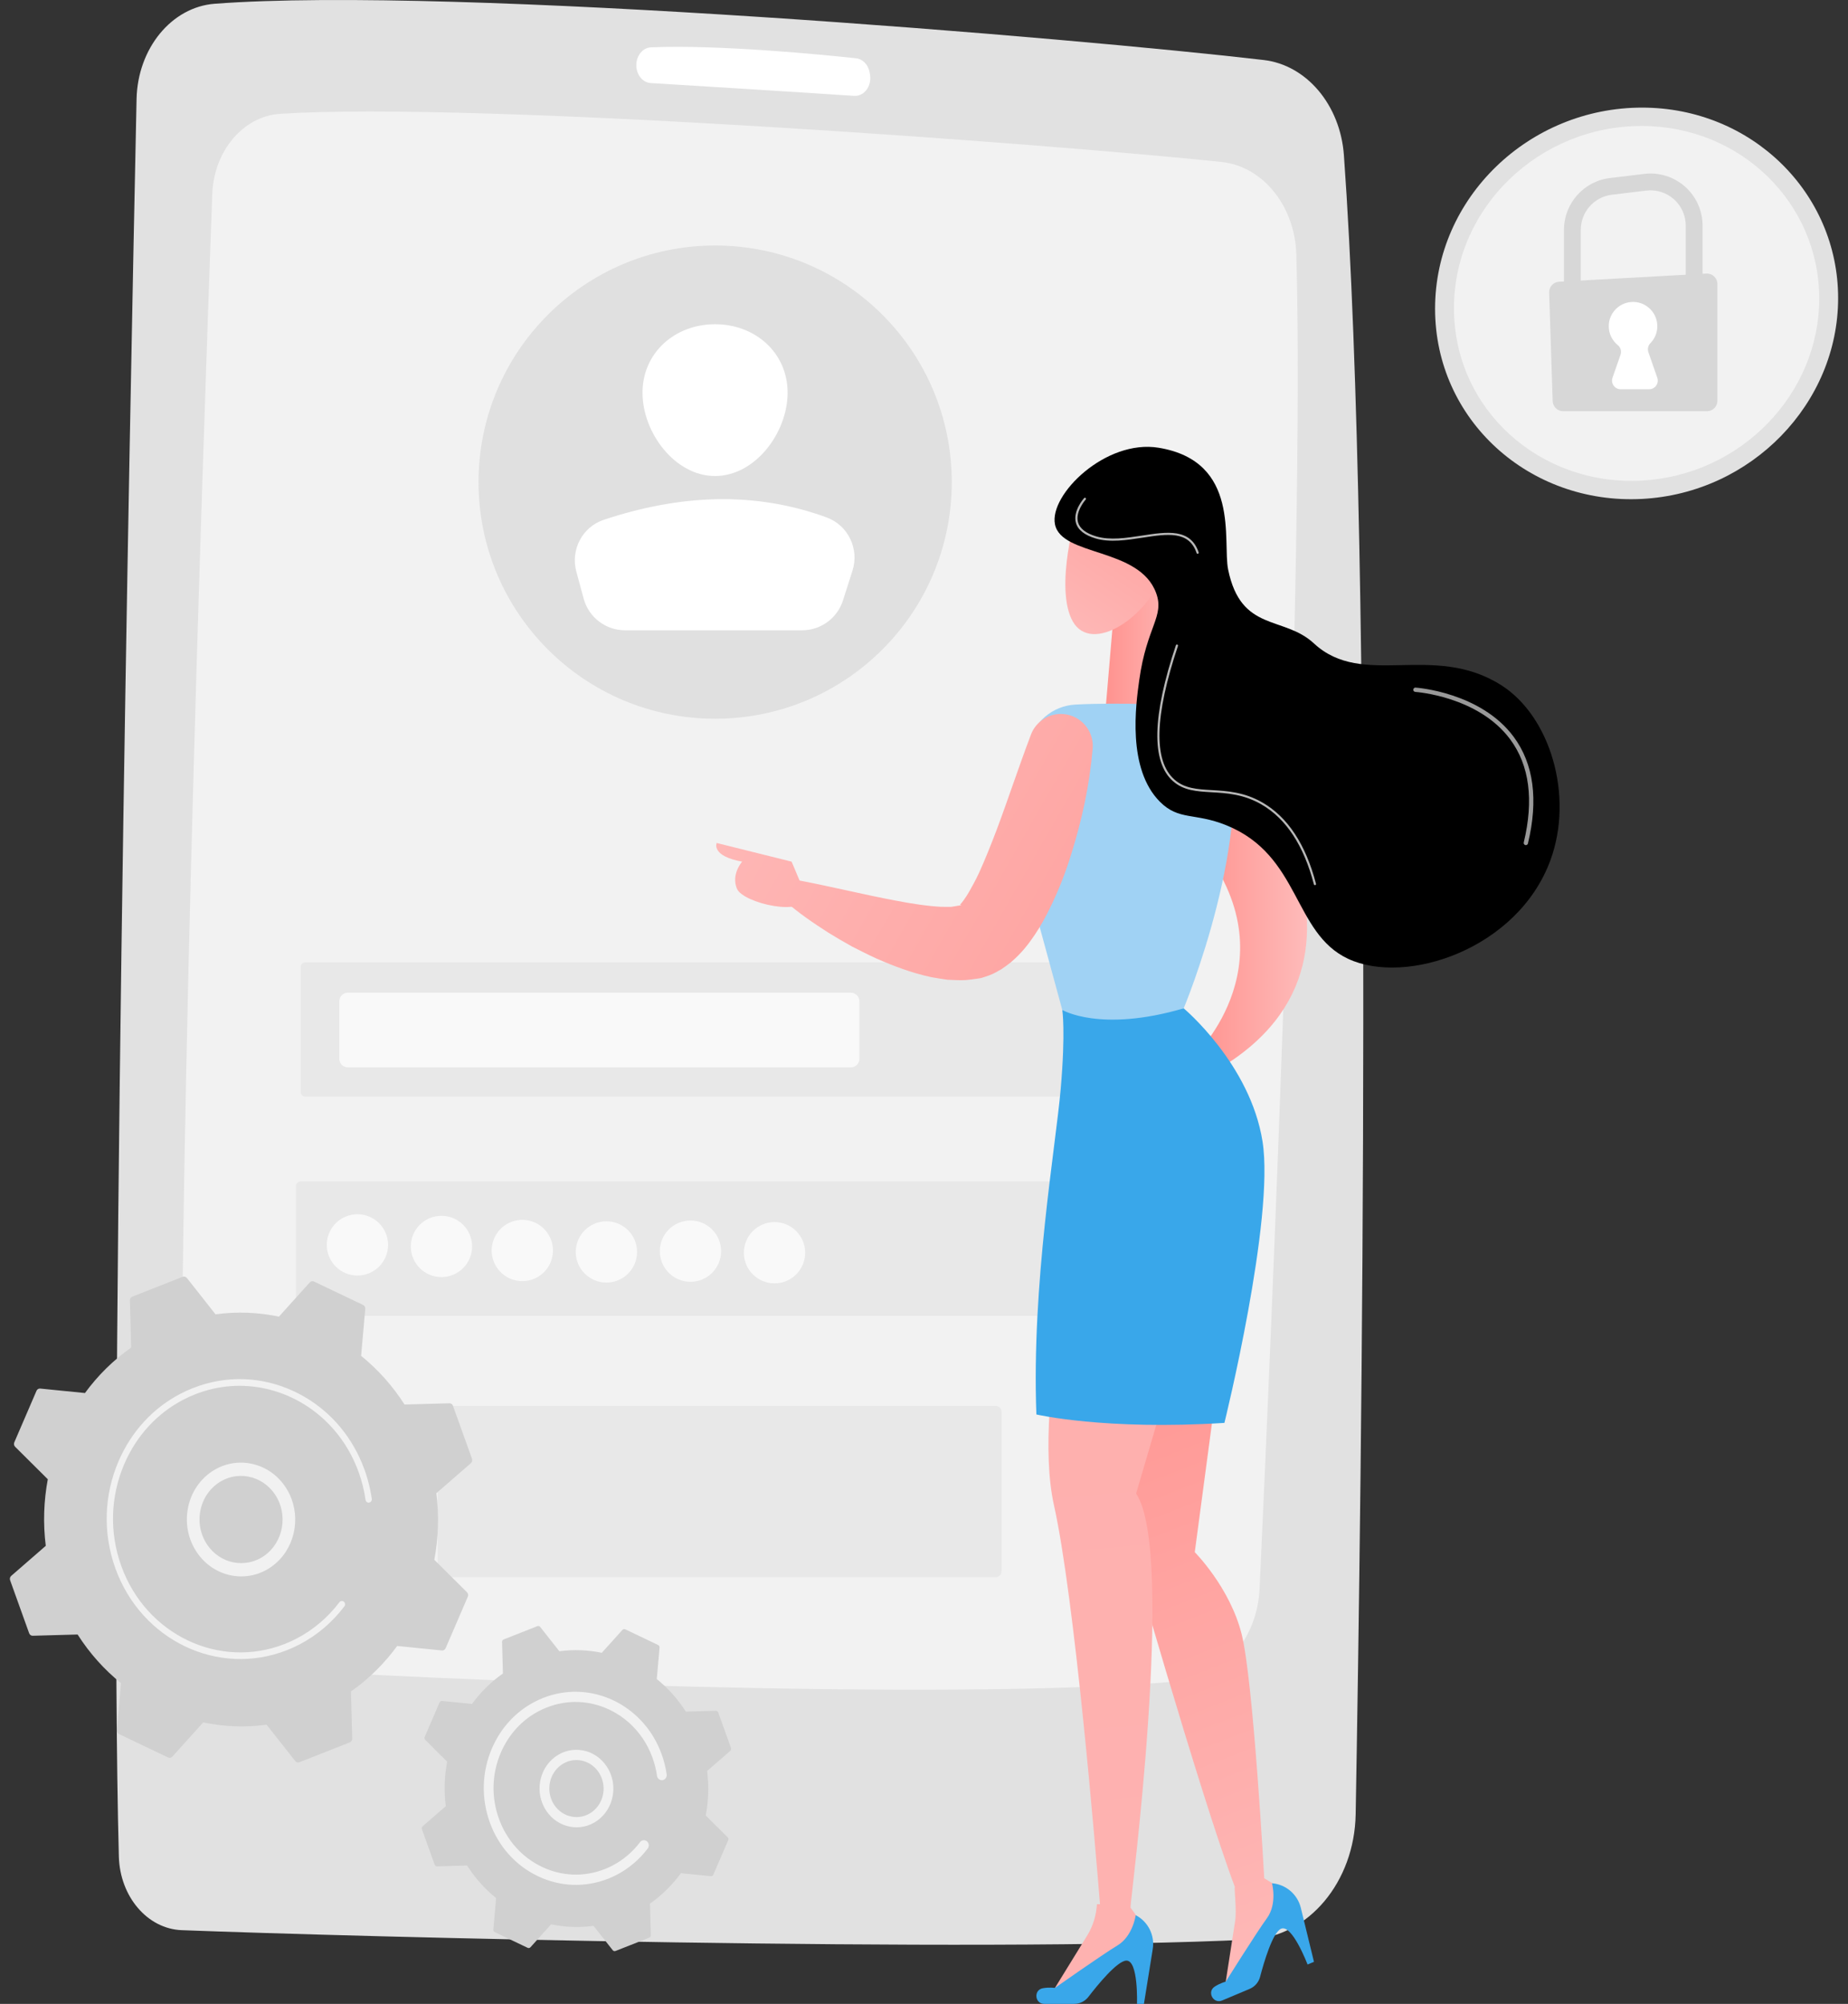 <svg width="166" height="180" viewBox="0 0 166 180" fill="none" xmlns="http://www.w3.org/2000/svg">
<rect x="0" y="0" width="166" height="180" fill="#333333" stroke="none"/>
<path d="M12.267 8.904C11.677 36.737 9.764 132.742 10.677 166.764C10.774 170.368 13.244 173.261 16.325 173.379C31.563 173.962 87.424 175.441 112.347 174.218C117.539 173.963 121.667 169.044 121.775 162.967C122.293 133.753 123.435 51.584 120.719 13.943C120.394 9.433 117.368 5.842 113.518 5.391C96.924 3.449 40.823 -1.298 19.29 0.337C15.406 0.631 12.363 4.353 12.267 8.904Z" fill="#E1E1E1"/>
<path d="M19.066 17.443C18.246 39.908 15.659 114.645 16.48 142.281C16.6 146.32 19.321 149.586 22.77 149.823C36.971 150.795 85.421 152.938 106.25 150.987C110.001 150.636 112.944 147.087 113.146 142.692C114.202 119.773 117.232 50.183 116.445 22.856C116.32 18.497 113.433 14.937 109.72 14.547C94.357 12.933 42.873 9.094 25.173 10.223C21.851 10.435 19.208 13.554 19.066 17.443Z" fill="#F2F2F2"/>
<path d="M57.158 5.858C57.158 6.712 57.727 7.416 58.456 7.461C62.055 7.681 72.194 8.305 76.725 8.612C77.619 8.673 78.32 7.734 78.15 6.706L78.121 6.53C78.006 5.829 77.508 5.301 76.9 5.236C73.838 4.907 64.596 3.997 58.472 4.253C57.737 4.284 57.158 4.997 57.158 5.858Z" fill="white"/>
<path d="M64.24 64.561C75.978 64.561 85.494 55.045 85.494 43.307C85.494 31.569 75.978 22.053 64.24 22.053C52.502 22.053 42.986 31.569 42.986 43.307C42.986 55.045 52.502 64.561 64.24 64.561Z" fill="#E0E0E0"/>
<path d="M70.748 35.276C70.748 38.875 67.83 42.76 64.231 42.76C60.632 42.76 57.715 38.875 57.715 35.276C57.715 31.677 60.632 29.124 64.231 29.124C67.83 29.124 70.748 31.677 70.748 35.276Z" fill="white"/>
<path d="M56.144 56.616H72.052C73.726 56.616 75.209 55.533 75.719 53.939L76.575 51.263C77.202 49.304 76.183 47.184 74.251 46.477C67.778 44.11 61.084 44.414 54.226 46.696C52.305 47.335 51.239 49.39 51.769 51.344L52.428 53.773C52.883 55.451 54.406 56.616 56.144 56.616Z" fill="white"/>
<g opacity="0.71">
<path opacity="0.65" d="M105.005 98.504H27.436C27.199 98.504 27.007 98.312 27.007 98.075V86.867C27.007 86.63 27.199 86.438 27.436 86.438H105.005C105.242 86.438 105.434 86.63 105.434 86.867V98.075C105.434 98.312 105.242 98.504 105.005 98.504Z" fill="#DCDCDC"/>
<path opacity="0.65" d="M104.582 118.191H27.012C26.776 118.191 26.584 117.999 26.584 117.762V106.554C26.584 106.317 26.776 106.125 27.012 106.125H104.582C104.819 106.125 105.011 106.317 105.011 106.554V117.762C105.011 117.999 104.819 118.191 104.582 118.191Z" fill="#DCDCDC"/>
<path opacity="0.65" d="M89.437 141.67H39.831C39.539 141.67 39.302 141.433 39.302 141.141V126.817C39.302 126.525 39.539 126.288 39.831 126.288H89.437C89.729 126.288 89.966 126.525 89.966 126.817V141.141C89.966 141.433 89.729 141.67 89.437 141.67Z" fill="#DCDCDC"/>
</g>
<path opacity="0.75" d="M76.432 95.875H31.243C30.822 95.875 30.481 95.534 30.481 95.112V89.934C30.481 89.513 30.822 89.171 31.243 89.171H76.432C76.853 89.171 77.194 89.513 77.194 89.934V95.112C77.194 95.534 76.853 95.875 76.432 95.875Z" fill="white"/>
<g opacity="0.75">
<path d="M33.16 114.366C34.564 113.784 35.231 112.175 34.65 110.77C34.068 109.366 32.458 108.699 31.054 109.281C29.65 109.863 28.983 111.472 29.564 112.877C30.146 114.281 31.756 114.948 33.16 114.366Z" fill="white"/>
<path d="M39.654 114.715C41.174 114.715 42.406 113.483 42.406 111.963C42.406 110.443 41.174 109.211 39.654 109.211C38.134 109.211 36.902 110.443 36.902 111.963C36.902 113.483 38.134 114.715 39.654 114.715Z" fill="white"/>
<path d="M49.597 112.959C49.946 111.48 49.03 109.997 47.551 109.648C46.072 109.299 44.589 110.215 44.24 111.694C43.891 113.173 44.807 114.655 46.286 115.005C47.765 115.354 49.247 114.438 49.597 112.959Z" fill="white"/>
<path d="M54.472 115.209C55.992 115.209 57.224 113.977 57.224 112.457C57.224 110.937 55.992 109.705 54.472 109.705C52.952 109.705 51.72 110.937 51.72 112.457C51.72 113.977 52.952 115.209 54.472 115.209Z" fill="white"/>
<path d="M62.022 115.138C63.542 115.138 64.774 113.906 64.774 112.386C64.774 110.866 63.542 109.634 62.022 109.634C60.502 109.634 59.27 110.866 59.27 112.386C59.27 113.906 60.502 115.138 62.022 115.138Z" fill="white"/>
<path d="M69.573 115.279C71.093 115.279 72.325 114.047 72.325 112.527C72.325 111.008 71.093 109.775 69.573 109.775C68.053 109.775 66.821 111.008 66.821 112.527C66.821 114.047 68.053 115.279 69.573 115.279Z" fill="white"/>
</g>
<path d="M100.999 121.511L109.429 123.618L107.322 139.426C107.322 139.426 110.483 142.588 111.537 146.803C112.591 151.019 113.563 168.719 113.563 168.719L115.563 169.928L115.807 170.938L109.986 178.763L110.952 172.535C111.105 171.546 110.839 169.541 110.923 169.499C107.761 161.068 100.999 137.319 100.999 137.319V121.511Z" fill="url(#paint0_linear_1803_3014)"/>
<path d="M98.535 171.046C98.626 171.045 98.716 171.052 98.808 171.046C98.4 165.964 96.539 143.595 94.675 135.211C92.568 125.726 97.837 106.757 97.837 106.757L107.322 116.241L102.053 134.157C105.664 139.574 101.464 171.294 101.554 171.28L101.548 171.351L102.923 173.241L102.756 174.266L94.357 179.223L97.662 173.856C98.186 173.004 98.476 172.038 98.535 171.046Z" fill="url(#paint1_linear_1803_3014)"/>
<path d="M109.203 64.691C109.203 64.691 127.67 85.504 109.203 96.176L107.322 94.814C107.322 94.814 116.49 86.034 107.322 75.287L109.203 64.691Z" fill="url(#paint2_linear_1803_3014)"/>
<path d="M93.803 180H96.484C96.986 180 97.459 179.77 97.765 179.372C98.6 178.286 100.332 176.168 101.159 176.113C102.274 176.038 102.131 180 102.131 180H102.756L103.547 175.077C103.746 173.838 103.13 172.611 102.018 172.031C102.018 172.031 101.763 173.915 100.382 174.748C99.001 175.582 94.761 178.566 94.761 178.566C94.761 178.566 94.242 178.492 93.672 178.595C92.826 178.748 92.944 180 93.803 180Z" fill="#39A7EA"/>
<path d="M109.778 179.695L112.249 178.655C112.711 178.461 113.058 178.065 113.186 177.58C113.535 176.255 114.309 173.631 115.051 173.259C116.049 172.758 117.454 176.465 117.454 176.465L118.03 176.223L116.85 171.378C116.554 170.16 115.51 169.267 114.26 169.164C114.26 169.164 114.755 170.999 113.805 172.303C112.855 173.606 110.105 178.001 110.105 178.001C110.105 178.001 109.597 178.134 109.112 178.45C108.391 178.919 108.986 180.028 109.778 179.695Z" fill="#39A7EA"/>
<path d="M95.422 90.719C95.422 90.719 95.732 92.619 95.277 97.841C94.823 103.063 92.653 115.324 93.095 127.055C93.095 127.055 99.265 128.493 109.986 127.812C109.986 127.812 114.511 109.496 113.409 102.533C112.306 95.57 106.327 90.575 106.327 90.575L95.422 90.719Z" fill="#39A7EA"/>
<path d="M99.981 55.823L99.227 64.691H106.393L104.611 51.154L99.981 55.823Z" fill="url(#paint3_linear_1803_3014)"/>
<path d="M108.515 63.465C106.042 63.328 100.513 63.076 96.596 63.289C94.534 63.402 92.806 64.882 92.385 66.903L91.429 71.482C91.073 73.187 91.126 74.952 91.584 76.633L95.422 90.719C95.422 90.719 98.835 92.77 106.327 90.575C106.327 90.575 112.908 74.884 110.214 64.846C110.005 64.066 109.321 63.509 108.515 63.465Z" fill="#A0D2F4"/>
<path d="M92.572 66.082C91.516 68.862 90.563 71.778 89.539 74.508C89.018 75.875 88.49 77.215 87.925 78.445C87.639 79.058 87.325 79.621 87.037 80.131C86.748 80.636 86.424 81.057 86.254 81.25C86.221 81.279 86.332 81.301 86.369 81.303C86.392 81.305 85.656 81.423 85.43 81.461L84.548 81.456C83.284 81.391 81.852 81.168 80.415 80.889C77.518 80.349 74.506 79.59 71.413 79.016L71.39 79.012C70.798 78.902 70.229 79.293 70.119 79.885C70.047 80.275 70.194 80.656 70.471 80.902C71.718 81.999 73.04 82.901 74.411 83.779C75.101 84.201 75.803 84.615 76.517 85.012C77.245 85.383 77.975 85.757 78.733 86.103C80.259 86.768 81.836 87.38 83.653 87.774C84.13 87.854 84.601 87.938 85.092 88.003C85.643 88.022 86.143 88.071 86.745 88.036C87.065 88.005 87.386 87.966 87.706 87.919C87.876 87.889 88.002 87.886 88.209 87.829C88.428 87.763 88.647 87.689 88.863 87.608C89.314 87.446 89.606 87.25 89.972 87.046C90.276 86.846 90.554 86.636 90.823 86.421C91.816 85.575 92.433 84.736 92.976 83.93C93.518 83.124 93.948 82.317 94.333 81.527C95.107 79.947 95.711 78.382 96.201 76.806C97.194 73.648 97.867 70.545 98.151 67.248C98.287 65.669 97.117 64.279 95.538 64.143C94.231 64.03 93.054 64.812 92.609 65.98L92.572 66.082Z" fill="url(#paint4_linear_1803_3014)"/>
<path d="M72.387 80.433L71.108 77.398L64.378 75.721C64.378 75.721 63.84 76.888 66.666 77.398C66.666 77.398 65.657 78.514 66.195 79.827C66.734 81.139 72.454 82.454 72.387 80.433Z" fill="url(#paint5_linear_1803_3014)"/>
<path d="M96.947 45.581C96.692 45.731 94.676 52.842 96.365 55.822C98.054 58.804 103.213 55.465 104.611 51.154C106.009 46.843 103.763 41.561 96.947 45.581Z" fill="url(#paint6_linear_1803_3014)"/>
<path d="M110.318 51.154C111.475 56.823 115.309 55.272 118.024 57.794C122.425 61.882 128.721 57.668 134.842 61.541C139.26 64.338 141.389 71.493 139.269 77.27C136.332 85.27 126.296 88.561 121.094 86.124C116.123 83.795 116.831 76.82 110.143 74.124C107.304 72.98 105.902 73.723 104.201 72.027C101.225 69.058 102.028 63.295 102.337 61.076C103.009 56.259 104.624 55.387 103.852 53.27C102.351 49.152 95.348 50.002 94.764 47.095C94.233 44.448 99.308 39.431 104.085 40.221C111.475 41.445 109.802 48.628 110.318 51.154Z" fill="black"/>
<path opacity="0.6" d="M137.062 75.915C137.15 75.915 137.229 75.855 137.25 75.766C138.196 71.839 137.767 68.617 135.974 66.192C132.998 62.166 127.214 61.768 127.155 61.765C127.064 61.749 126.957 61.839 126.951 61.946C126.944 62.053 127.025 62.144 127.132 62.151C127.188 62.154 132.797 62.543 135.664 66.424C137.385 68.753 137.792 71.866 136.874 75.676C136.849 75.78 136.913 75.884 137.017 75.909C137.032 75.913 137.047 75.915 137.062 75.915Z" fill="white"/>
<path opacity="0.72" d="M118.118 79.51C118.126 79.51 118.134 79.509 118.143 79.507C118.194 79.494 118.225 79.441 118.212 79.389C117.29 75.853 115.673 73.397 113.406 72.09C111.756 71.138 110.212 71.05 108.849 70.971C107.535 70.896 106.4 70.83 105.487 70.018C103.599 68.34 103.709 64.303 105.812 58.021C105.829 57.971 105.802 57.916 105.751 57.899C105.7 57.882 105.646 57.909 105.628 57.96C103.498 64.322 103.407 68.428 105.359 70.163C106.322 71.02 107.488 71.087 108.838 71.165C110.179 71.242 111.699 71.329 113.309 72.257C115.53 73.538 117.116 75.954 118.024 79.438C118.036 79.482 118.075 79.51 118.118 79.51Z" fill="white"/>
<path opacity="0.72" d="M107.58 49.747C107.59 49.747 107.601 49.746 107.611 49.742C107.662 49.725 107.689 49.67 107.672 49.619C106.939 47.44 104.828 47.764 102.592 48.108C101.176 48.325 99.713 48.549 98.472 48.182C97.546 47.907 96.995 47.482 96.836 46.917C96.564 45.955 97.516 44.883 97.525 44.872C97.561 44.832 97.558 44.771 97.518 44.735C97.479 44.7 97.417 44.703 97.382 44.743C97.34 44.789 96.35 45.904 96.65 46.969C96.828 47.602 97.422 48.072 98.416 48.367C99.7 48.747 101.185 48.519 102.621 48.299C104.866 47.954 106.807 47.655 107.488 49.681C107.502 49.722 107.54 49.747 107.58 49.747Z" fill="white"/>
<path d="M128.908 27.73C128.908 17.752 137.36 9.665 147.502 9.666C157.345 9.667 165.113 17.329 165.113 26.779C165.113 36.228 157.345 44.298 147.502 44.816C137.36 45.35 128.908 37.707 128.908 27.73Z" fill="#E1E1E1"/>
<path d="M130.605 27.685C130.605 18.643 138.264 11.313 147.456 11.315C156.377 11.316 163.416 18.259 163.416 26.823C163.416 35.387 156.377 42.7 147.456 43.17C138.264 43.654 130.605 36.727 130.605 27.685Z" fill="#F2F2F2"/>
<path d="M141.997 26.66H140.487V20.641C140.487 18.278 142.256 16.28 144.603 15.995L147.69 15.62C149.019 15.458 150.357 15.874 151.359 16.762C152.361 17.65 152.936 18.927 152.936 20.266V25.52H151.426V20.266C151.426 19.359 151.036 18.494 150.358 17.893C149.679 17.291 148.773 17.009 147.873 17.119L144.785 17.494C143.195 17.687 141.997 19.04 141.997 20.641L141.997 26.66Z" fill="#D7D7D7"/>
<path d="M140.04 25.308L153.279 24.575C153.816 24.545 154.269 24.973 154.269 25.512V35.999C154.269 36.517 153.849 36.938 153.33 36.938H140.41C139.904 36.938 139.489 36.536 139.472 36.03L139.154 26.276C139.138 25.766 139.531 25.337 140.04 25.308Z" fill="#D7D7D7"/>
<path d="M148.869 33.933L148.068 31.63C147.972 31.352 148.037 31.043 148.243 30.834C148.654 30.418 148.899 29.838 148.87 29.201C148.819 28.077 147.901 27.166 146.777 27.123C145.533 27.075 144.509 28.069 144.509 29.302C144.509 29.987 144.824 30.597 145.317 30.997C145.573 31.204 145.678 31.545 145.57 31.856L144.847 33.933C144.672 34.438 145.047 34.966 145.582 34.966H148.135C148.67 34.966 149.045 34.438 148.869 33.933Z" fill="white"/>
<path d="M42.024 143.422C42.082 143.287 42.052 143.128 41.949 143.025L39.014 140.108C39.378 138.166 39.45 136.148 39.197 134.128L42.301 131.429C42.41 131.334 42.449 131.177 42.399 131.038L40.689 126.276C40.639 126.137 40.511 126.046 40.37 126.05L36.337 126.162C35.256 124.467 33.933 122.999 32.438 121.79L32.81 117.569C32.823 117.421 32.745 117.28 32.617 117.219L28.204 115.113C28.075 115.052 27.924 115.083 27.827 115.191L25.056 118.267C23.206 117.879 21.285 117.799 19.361 118.06L16.784 114.794C16.694 114.679 16.544 114.637 16.412 114.689L11.882 116.474C11.75 116.526 11.663 116.661 11.668 116.809L11.784 121.045C10.173 122.176 8.778 123.562 7.631 125.13L3.611 124.728C3.47 124.714 3.336 124.796 3.278 124.931L1.284 129.56C1.226 129.695 1.256 129.855 1.358 129.957L4.294 132.875C3.93 134.817 3.858 136.834 4.111 138.855L1.007 141.554C0.898 141.648 0.859 141.805 0.908 141.944L2.618 146.707C2.668 146.846 2.797 146.937 2.938 146.933L6.971 146.821C8.051 148.516 9.375 149.984 10.87 151.193L10.498 155.413C10.484 155.561 10.562 155.702 10.691 155.764L15.103 157.869C15.232 157.931 15.384 157.9 15.481 157.792L18.252 154.716C20.102 155.103 22.023 155.183 23.946 154.922L26.523 158.189C26.613 158.303 26.763 158.345 26.895 158.293L31.426 156.509C31.558 156.457 31.644 156.322 31.64 156.173L31.524 151.938C33.135 150.807 34.529 149.42 35.677 147.852L39.697 148.254C39.837 148.268 39.971 148.187 40.029 148.051L42.024 143.422Z" fill="#D0D0D0"/>
<path opacity="0.7" d="M26.013 134.227C27.07 136.461 26.439 139.233 24.435 140.694C22.232 142.299 19.193 141.719 17.659 139.402C16.916 138.279 16.634 136.921 16.863 135.578C17.092 134.235 17.806 133.066 18.873 132.289C21.076 130.684 24.115 131.264 25.648 133.581C25.786 133.79 25.908 134.006 26.013 134.227ZM18.309 138.222C18.391 138.395 18.485 138.562 18.591 138.723C19.767 140.5 22.097 140.944 23.786 139.713C25.475 138.483 25.893 136.036 24.716 134.26C23.541 132.483 21.21 132.039 19.522 133.269C18.703 133.865 18.156 134.761 17.98 135.791C17.838 136.628 17.954 137.473 18.309 138.222Z" fill="white"/>
<path opacity="0.7" d="M32.262 130.859C32.443 131.243 32.608 131.638 32.753 132.045C32.799 132.172 32.843 132.301 32.885 132.431C33.092 133.068 33.251 133.722 33.358 134.383C33.359 134.392 33.361 134.401 33.362 134.41C33.367 134.435 33.371 134.461 33.374 134.486C33.382 134.536 33.389 134.586 33.397 134.636C33.415 134.767 33.35 134.89 33.243 134.946C33.217 134.96 33.188 134.969 33.158 134.974C33.003 134.998 32.859 134.885 32.835 134.723C32.716 133.884 32.51 133.054 32.222 132.254C30.797 128.281 27.565 125.563 23.877 124.742C21.826 124.285 19.634 124.415 17.532 125.243C17.163 125.388 16.804 125.552 16.456 125.733C14.115 126.951 12.261 128.963 11.169 131.497C9.915 134.408 9.816 137.661 10.891 140.656C13.112 146.84 19.701 149.983 25.582 147.667C25.945 147.524 26.299 147.363 26.643 147.183C28.137 146.406 29.451 145.293 30.488 143.921C30.515 143.885 30.548 143.858 30.584 143.839C30.679 143.79 30.798 143.799 30.887 143.873C31.009 143.976 31.031 144.163 30.933 144.292C29.844 145.733 28.465 146.901 26.897 147.717C26.535 147.906 26.163 148.075 25.782 148.225C19.608 150.657 12.689 147.353 10.36 140.865C9.231 137.721 9.335 134.307 10.652 131.25C11.798 128.59 13.744 126.478 16.202 125.199C16.567 125.009 16.944 124.837 17.331 124.685C20.322 123.507 23.573 123.623 26.486 125.014C29.023 126.224 31.038 128.274 32.262 130.859Z" fill="white"/>
<path d="M65.411 165.297C65.45 165.207 65.43 165.1 65.361 165.032L63.397 163.079C63.641 161.78 63.689 160.43 63.52 159.078L65.597 157.272C65.669 157.208 65.696 157.103 65.662 157.01L64.518 153.823C64.485 153.73 64.399 153.67 64.304 153.672L61.606 153.747C60.883 152.613 59.997 151.631 58.996 150.822L59.246 147.997C59.255 147.898 59.203 147.804 59.116 147.763L56.164 146.354C56.078 146.313 55.976 146.334 55.911 146.406L54.057 148.464C52.819 148.205 51.534 148.151 50.247 148.326L48.522 146.14C48.462 146.064 48.362 146.036 48.273 146.07L45.242 147.264C45.153 147.299 45.096 147.389 45.098 147.489L45.176 150.323C44.098 151.08 43.165 152.008 42.397 153.057L39.707 152.788C39.613 152.779 39.523 152.833 39.484 152.924L38.15 156.021C38.111 156.112 38.131 156.218 38.2 156.287L40.164 158.239C39.92 159.539 39.872 160.889 40.042 162.241L37.965 164.047C37.892 164.11 37.865 164.215 37.899 164.308L39.043 167.495C39.076 167.588 39.162 167.649 39.257 167.646L41.955 167.571C42.678 168.705 43.564 169.688 44.565 170.497L44.315 173.321C44.306 173.42 44.358 173.514 44.445 173.555L47.397 174.964C47.483 175.006 47.585 174.985 47.65 174.913L49.504 172.854C50.742 173.113 52.027 173.167 53.315 172.992L55.039 175.178C55.099 175.255 55.2 175.283 55.288 175.248L58.319 174.054C58.408 174.019 58.466 173.929 58.463 173.83L58.385 170.995C59.463 170.238 60.396 169.311 61.164 168.262L63.854 168.53C63.948 168.54 64.038 168.485 64.077 168.395L65.411 165.297Z" fill="#D0D0D0"/>
<path opacity="0.7" d="M54.752 159.121C55.067 159.787 55.171 160.538 55.044 161.282C54.888 162.197 54.401 162.992 53.675 163.522C52.175 164.615 50.105 164.22 49.06 162.642C48.016 161.06 48.386 158.89 49.886 157.797C50.613 157.267 51.494 157.067 52.365 157.233C53.237 157.399 53.996 157.912 54.502 158.677C54.596 158.82 54.68 158.968 54.752 159.121ZM49.596 161.794C49.649 161.905 49.71 162.013 49.779 162.118C50.548 163.279 52.07 163.569 53.174 162.765C53.708 162.375 54.066 161.79 54.181 161.117C54.296 160.444 54.154 159.764 53.782 159.201C53.41 158.638 52.852 158.261 52.211 158.139C51.569 158.017 50.922 158.164 50.387 158.554C49.383 159.285 49.067 160.675 49.596 161.794Z" fill="white"/>
<path opacity="0.7" d="M59.105 156.783C59.228 157.044 59.34 157.314 59.44 157.592C59.639 158.145 59.784 158.719 59.872 159.301C59.876 159.327 59.88 159.353 59.884 159.38C59.913 159.582 59.811 159.773 59.646 159.859C59.606 159.88 59.562 159.895 59.515 159.902C59.276 159.939 59.053 159.764 59.017 159.514C58.94 158.97 58.806 158.432 58.62 157.916L58.62 157.916C58.61 157.887 58.599 157.859 58.589 157.831C58.139 156.612 57.417 155.557 56.492 154.734C55.99 154.287 55.428 153.908 54.816 153.609C54.811 153.606 54.806 153.604 54.801 153.601C54.785 153.594 54.771 153.587 54.755 153.579C52.959 152.722 50.954 152.65 49.11 153.377C48.871 153.47 48.639 153.576 48.413 153.694C46.898 154.482 45.698 155.785 44.991 157.426C44.179 159.31 44.115 161.416 44.811 163.354C45.508 165.291 46.88 166.833 48.676 167.69C50.472 168.547 52.477 168.62 54.321 167.893C54.556 167.801 54.785 167.696 55.008 167.58C55.975 167.077 56.826 166.357 57.497 165.468C57.539 165.414 57.59 165.371 57.645 165.343C57.793 165.266 57.975 165.28 58.113 165.395C58.302 165.554 58.335 165.843 58.184 166.042C57.433 167.036 56.481 167.842 55.4 168.405C55.15 168.535 54.894 168.652 54.631 168.755C52.568 169.568 50.325 169.487 48.315 168.528C46.305 167.569 44.769 165.848 43.991 163.677C43.212 161.508 43.283 159.153 44.192 157.044C44.983 155.209 46.326 153.752 48.022 152.869C48.273 152.738 48.533 152.619 48.8 152.514C52.795 150.941 57.242 152.847 59.105 156.783Z" fill="white"/>
<defs>
<linearGradient id="paint0_linear_1803_3014" x1="119.877" y1="177.37" x2="96.075" y2="116.095" gradientUnits="userSpaceOnUse">
<stop stop-color="#FEBBBA"/>
<stop offset="1" stop-color="#FF928E"/>
</linearGradient>
<linearGradient id="paint1_linear_1803_3014" x1="120.239" y1="374.465" x2="41.57" y2="-544.983" gradientUnits="userSpaceOnUse">
<stop stop-color="#FEBBBA"/>
<stop offset="1" stop-color="#FF928E"/>
</linearGradient>
<linearGradient id="paint2_linear_1803_3014" x1="117.411" y1="80.433" x2="107.322" y2="80.433" gradientUnits="userSpaceOnUse">
<stop stop-color="#FEBBBA"/>
<stop offset="1" stop-color="#FF928E"/>
</linearGradient>
<linearGradient id="paint3_linear_1803_3014" x1="106.393" y1="57.922" x2="99.227" y2="57.922" gradientUnits="userSpaceOnUse">
<stop stop-color="#FEBBBA"/>
<stop offset="1" stop-color="#FF928E"/>
</linearGradient>
<linearGradient id="paint4_linear_1803_3014" x1="64.351" y1="62.008" x2="126.324" y2="97.511" gradientUnits="userSpaceOnUse">
<stop stop-color="#FEBBBA"/>
<stop offset="1" stop-color="#FF928E"/>
</linearGradient>
<linearGradient id="paint5_linear_1803_3014" x1="58.193" y1="72.757" x2="120.167" y2="108.26" gradientUnits="userSpaceOnUse">
<stop stop-color="#FEBBBA"/>
<stop offset="1" stop-color="#FF928E"/>
</linearGradient>
<linearGradient id="paint6_linear_1803_3014" x1="94.458" y1="57.92" x2="108.383" y2="37.558" gradientUnits="userSpaceOnUse">
<stop stop-color="#FEBBBA"/>
<stop offset="1" stop-color="#FF928E"/>
</linearGradient>
</defs>
</svg>
